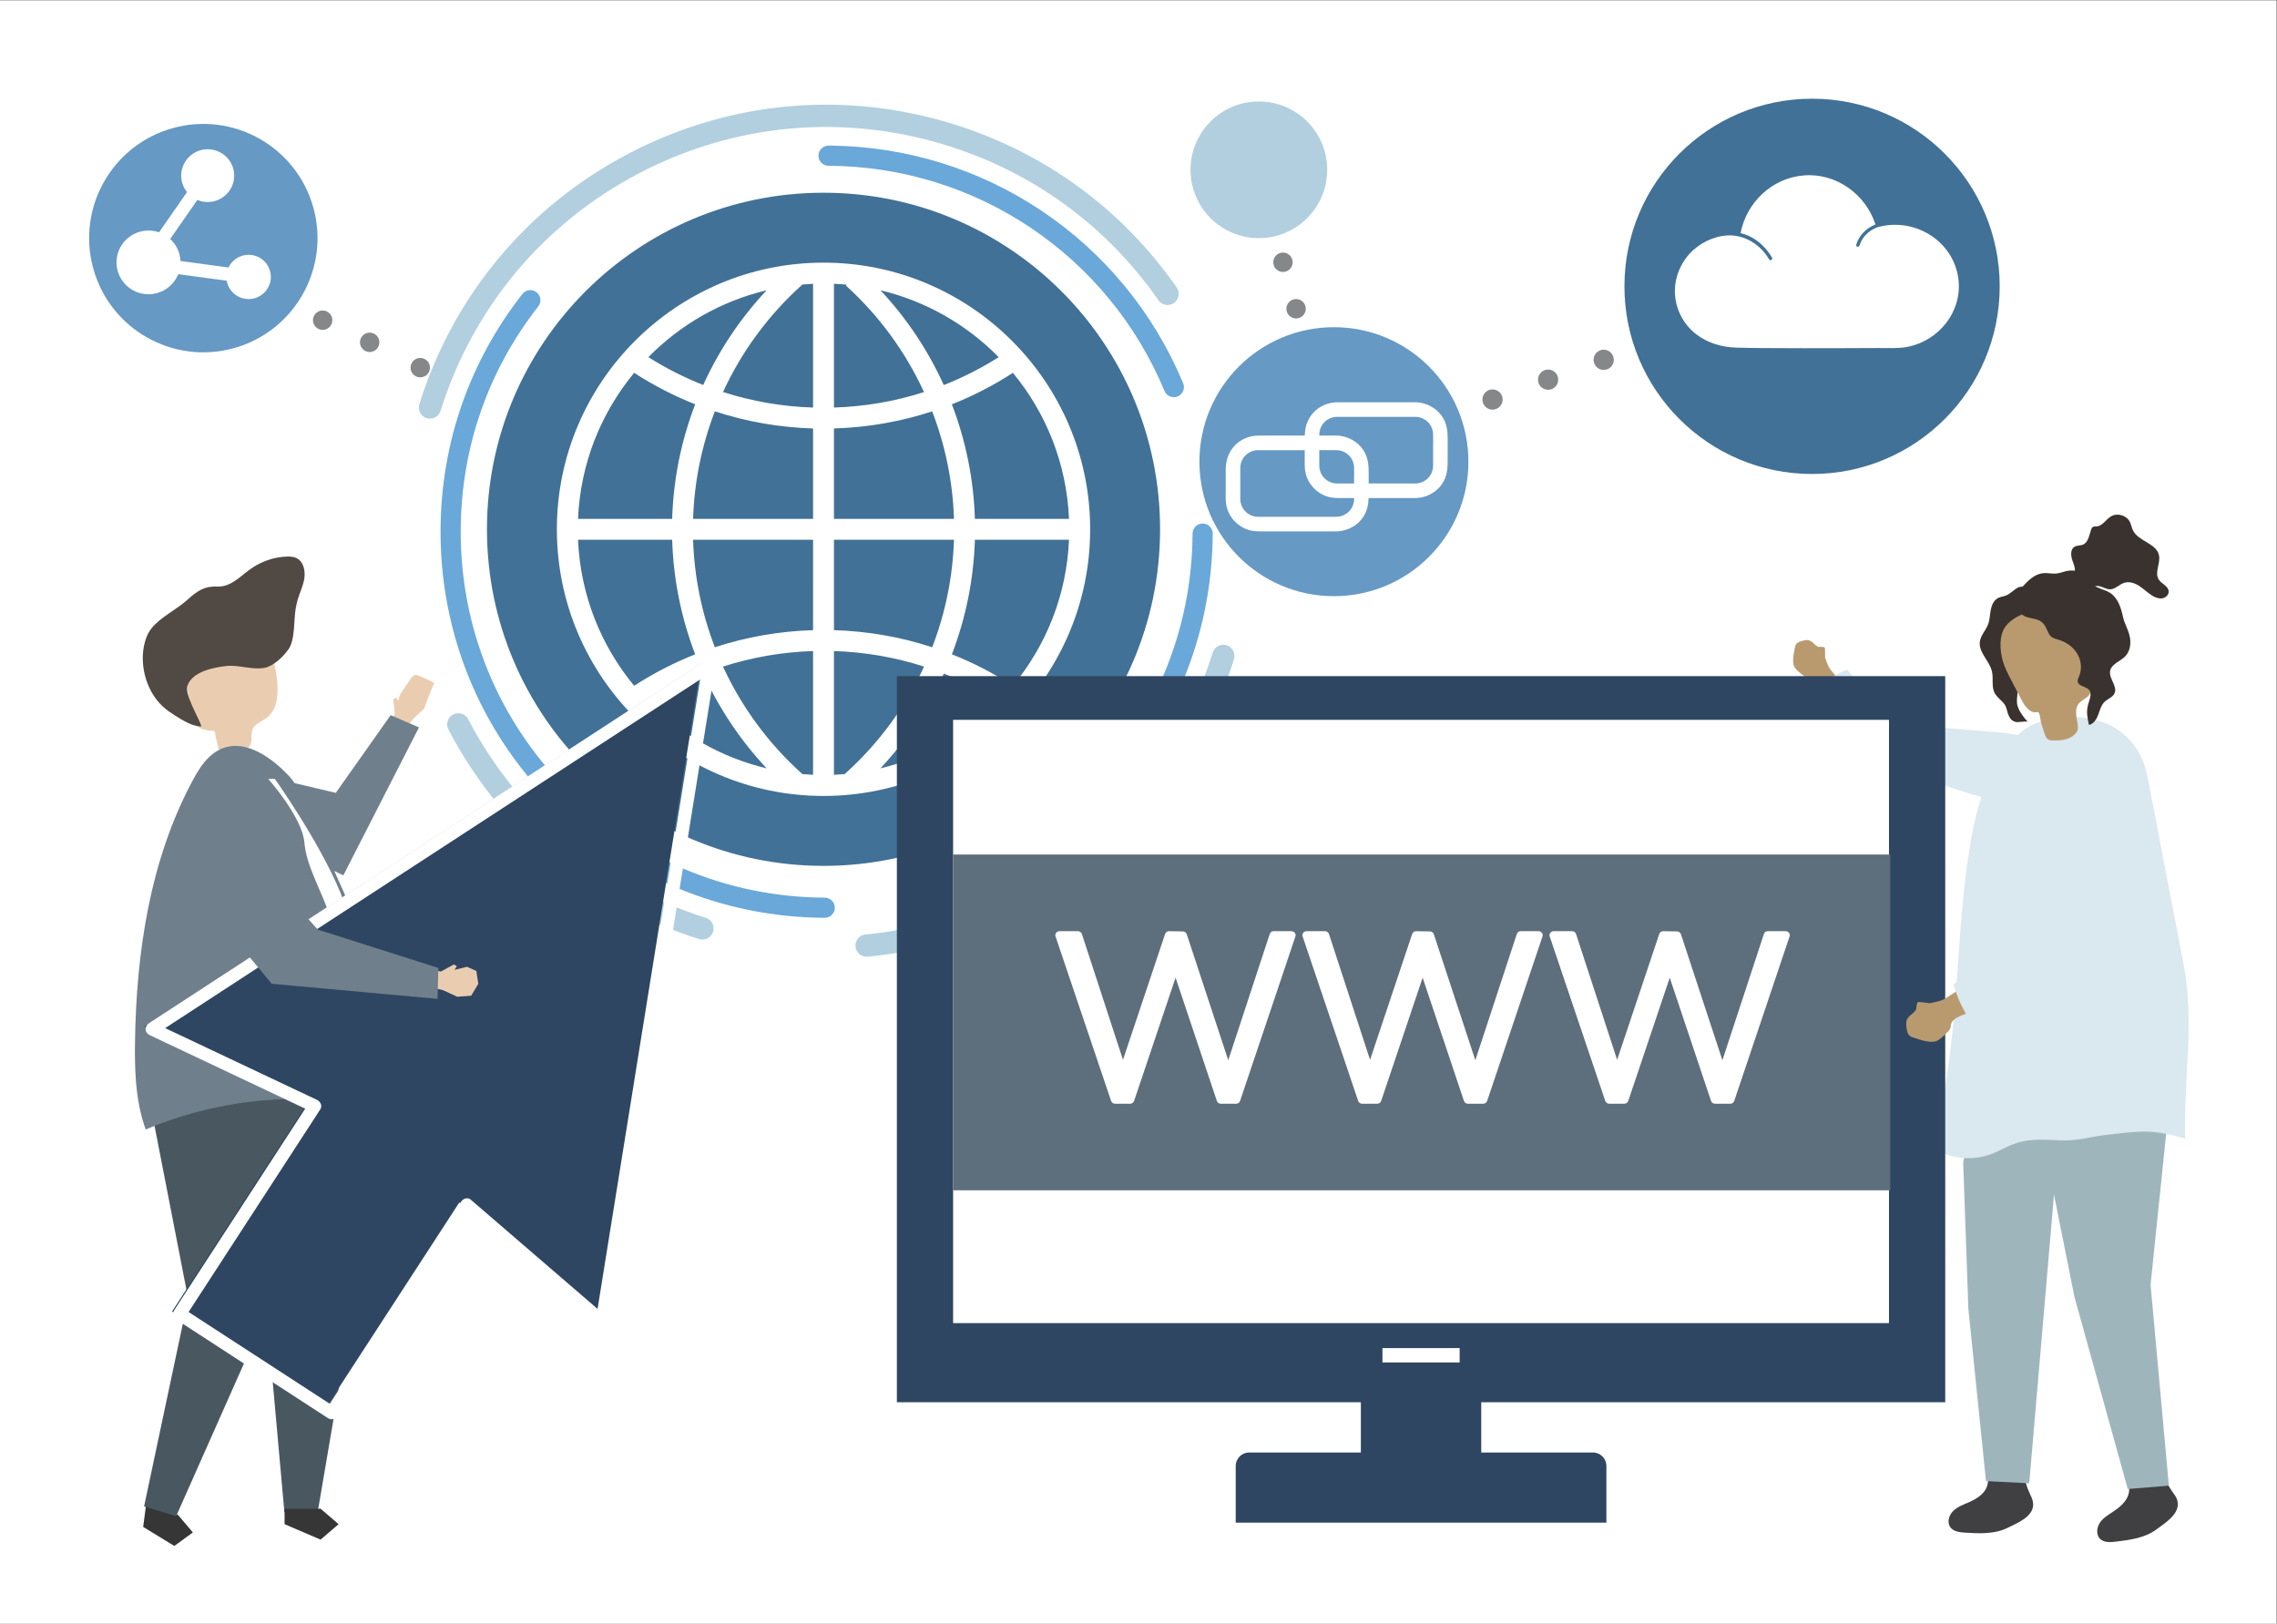 <?xml version="1.0" encoding="UTF-8" standalone="no"?>
<!-- Created with Inkscape (http://www.inkscape.org/) -->

<svg
   xmlns:dc="http://purl.org/dc/elements/1.1/"
   xmlns:cc="http://creativecommons.org/ns#"
   xmlns:rdf="http://www.w3.org/1999/02/22-rdf-syntax-ns#"
   xmlns:svg="http://www.w3.org/2000/svg"
   xmlns="http://www.w3.org/2000/svg"
   xmlns:sodipodi="http://sodipodi.sourceforge.net/DTD/sodipodi-0.dtd"
   xmlns:inkscape="http://www.inkscape.org/namespaces/inkscape"
   version="1.1"
   id="svg2"
   xml:space="preserve"
   width="1496"
   height="1066.667"
   viewBox="0 0 1496 1066.667"
   sodipodi:docname="40832.svg"
   inkscape:version="0.92.5 (2060ec1f9f, 2020-04-08)"><rect x="0" y="0" width="1496" height="1066.667" fill="#808080" stroke="none"/><defs
     id="defs6" /><sodipodi:namedview
     pagecolor="#ffffff"
     bordercolor="#666666"
     borderopacity="1"
     objecttolerance="10"
     gridtolerance="10"
     guidetolerance="10"
     inkscape:pageopacity="0"
     inkscape:pageshadow="2"
     inkscape:window-width="897"
     inkscape:window-height="480"
     id="namedview4"
     showgrid="false"
     inkscape:zoom="0.22124998"
     inkscape:cx="748"
     inkscape:cy="533.33337"
     inkscape:window-x="0"
     inkscape:window-y="27"
     inkscape:window-maximized="0"
     inkscape:current-layer="g10" /><g
     id="g10"
     inkscape:groupmode="layer"
     inkscape:label="ink_ext_XXXXXX"
     transform="matrix(1.333,0,0,-1.333,0,1066.667)"><g
       id="g12"
       transform="scale(0.1)"><path
         d="M 11220,0 H 0 V 8000 H 11220 V 0"
         style="fill:#ffffff;fill-opacity:1;fill-rule:nonzero;stroke:none"
         id="path14"
         inkscape:connector-curvature="0" /><path
         d="m 8903.1,4847.22 c 2.46,0.15 4.93,0.1 7.4,-0.18 23.02,-2.71 31.19,-24.37 50.2,-32.29 8.48,-3.52 34.7,4.66 34.3,-10.56 -0.2,-5.62 0.77,-24.58 0.57,-43.67 5.53,-14.89 10.42,-30.04 17.33,-44.34 17.51,-36.17 97.12,-91.94 63.53,-135.72 -6.5,-8.47 -13.2,-17.12 -22.23,-22.81 -7.39,-4.63 -15.96,-7.03 -24.46,-8.96 -6.63,-1.5 -16.8,-5.48 -22.42,-1.97 -5.9,3.68 -11.63,20.25 -15.18,26.45 -10.17,17.71 -20.33,35.4 -30.51,53.11 -9.97,17.36 -23.34,36.88 -43.35,37.56 -4.37,0.14 -8.8,-0.68 -13.11,0.06 -4.88,0.83 -9.18,3.58 -13.26,6.38 -14.91,10.27 -29.37,21.99 -41.53,35.49 -21.73,24.15 -9.32,73.51 -4.36,101.65 1.23,7 2.73,14.22 6.88,19.99 6.75,9.39 18.84,12.96 30.02,15.92 6.62,1.75 13.38,3.51 20.18,3.89"
         style="fill:#b99a6f;fill-opacity:1;fill-rule:nonzero;stroke:none"
         id="path16"
         inkscape:connector-curvature="0" /><path
         d="m 9293.72,4229.23 c -24.61,7.26 -49.56,14.68 -71.37,28.2 -17.39,10.78 -32.25,25.13 -46.6,39.71 -88.98,90.44 -163.77,194.81 -220.78,308.16 42.7,41.71 93.72,74.85 149.18,96.89 66.85,-79.98 140.06,-154.62 218.74,-222.99 16.09,-13.99 32.65,-27.86 51.88,-37.06 27.71,-13.25 59.11,-15.94 89.72,-18.44 118.72,-9.66 237.44,-19.33 356.17,-28.99 71.63,-5.83 145.81,-12.41 208.44,-47.63 173.7,-97.66 76.3,-330.1 -107.93,-305.24 -206.86,27.93 -426.69,128.08 -627.45,187.39"
         style="fill:#dae8ef;fill-opacity:1;fill-rule:nonzero;stroke:none"
         id="path18"
         inkscape:connector-curvature="0" /><path
         d="m 9786.97,661.813 c -16.93,-29.692 -50.51,-50.024 -82.99,-64.094 -27.1,-11.739 -55.99,-21.86 -77.09,-42.547 -21.09,-20.672 -31.56,-56.043 -14.34,-80.051 15.76,-21.98 46.48,-25.531 73.51,-27.129 69.01,-4.113 144.98,-8.062 208.68,23.738 46.83,23.372 131.46,55.11 126.06,121.672 -1.5,17.789 -10.3,33.977 -17.8,50.2 -15.8,34.429 -26.1,71.429 -30.3,109.089 0,-0.621 -123.28,2.981 -134.41,1.93 -47.2,-4.449 -32.84,-26.351 -41.99,-68.66 -1.88,-8.672 -5.08,-16.699 -9.33,-24.148"
         style="fill:#404042;fill-opacity:1;fill-rule:nonzero;stroke:none"
         id="path20"
         inkscape:connector-curvature="0" /><path
         d="m 10489.3,632.172 c -11.3,-32.25 -40.7,-58.25 -70.2,-77.902 -24.5,-16.399 -51.2,-31.54 -68.2,-55.661 -17.1,-24.121 -21,-60.789 0.2,-81.328 19.4,-18.812 50.3,-16.801 77.2,-13.539 68.6,8.309 144.1,18.008 201,60.688 41.9,31.379 119.5,77.75 102.3,142.261 -4.6,17.25 -16.2,31.598 -26.5,46.231 -21.7,31.027 -38.4,65.578 -49.3,101.887 0.1,-0.61 -121.8,-19.129 -132.6,-22.149 -45.7,-12.82 -27.6,-31.801 -29,-75.058 -0.3,-8.86 -2,-17.352 -4.9,-25.43"
         style="fill:#404042;fill-opacity:1;fill-rule:nonzero;stroke:none"
         id="path22"
         inkscape:connector-curvature="0" /><path
         d="m 10183.4,2679.69 -47.6,-425.45 -67.4,-785.09 -66.7,-777.72 -213.26,10.898 -86.75,848.762 -25.51,719.97 81.41,459.19 425.81,-50.56"
         style="fill:#9fb5bc;fill-opacity:1;fill-rule:nonzero;stroke:none"
         id="path24"
         inkscape:connector-curvature="0" /><path
         d="m 10607.2,2674.63 69.2,-261.07 -76.7,-743.97 90.1,-989.809 -202.5,-16.543 -262.8,946.852 -207.3,1035.95 590,28.59"
         style="fill:#9fb5bc;fill-opacity:1;fill-rule:nonzero;stroke:none"
         id="path26"
         inkscape:connector-curvature="0" /><path
         d="m 9557.35,2495.67 c -9.06,-40.45 -18.92,-80.72 -29.59,-120.79 -2.27,-8.54 -4.52,-17.94 -0.79,-25.95 3.16,-6.78 9.93,-11.03 16.47,-14.67 81.5,-45.4 183.02,-53.11 270.46,-20.55 43.08,16.04 82.52,41.16 126.31,55.18 73.49,23.51 151.39,14.35 226.99,12.36 75,-1.98 139.7,19.01 211.4,27.05 175.9,19.7 222.8,29.88 392,-17.9 -9.3,317.48 48.4,563.55 -8.8,860.83 -56.3,293.43 -112.7,586.86 -169.1,880.3 -9.5,49.5 -19.4,100.04 -41.2,143.22 -98.7,195.27 -318.4,226.59 -510.8,164.25 -97.88,-31.72 -173.22,-145.43 -219.19,-233.43 -58.75,-112.49 -89.22,-238.08 -110.1,-362.51 -65.36,-389.3 -56.08,-788.2 -120.92,-1177.59 -9.48,-56.89 -20.53,-113.52 -33.14,-169.8"
         style="fill:#dae8ef;fill-opacity:1;fill-rule:nonzero;stroke:none"
         id="path28"
         inkscape:connector-curvature="0" /><path
         d="m 9950.1,4874.87 c -1.45,-4.07 -2.51,-8.22 -3.16,-12.45 -3.33,-22.14 5.9,-44.71 2.74,-66.88 -5,-35.13 -39.89,-62.17 -39.32,-97.67 0.48,-29.02 24.68,-52.2 31.59,-80.39 7.56,-30.8 -6.89,-63.97 1.92,-94.12 7.64,-26.19 31.54,-60.55 51.45,-78.98 -6.17,5.71 -50.41,-4.96 -63.31,-0.04 -19.77,7.55 -23.07,14.02 -31.8,31.54 -8.66,17.4 -7.95,36.26 -19.63,53.56 -14.32,21.23 -38.09,34.35 -49.88,57.63 -16.09,31.78 -4.8,70.55 -12.7,105.28 -11.96,52.57 -67,93.96 -59.75,147.37 4.25,31.34 29.42,55.55 40.61,85.13 8.48,22.47 8.58,47.1 12.98,70.71 4.39,23.61 14.9,48.37 36.3,59.26 11.89,6.05 25.71,7.04 38.16,11.84 21.52,8.29 37.19,27.12 57.31,38.38 28.79,16.1 88.79,-4.89 111.59,-27.6 22.6,-22.54 17.7,-46.18 3.7,-72.42 -23.2,-43.69 -91.83,-82.22 -108.8,-130.15"
         style="fill:#3a322e;fill-opacity:1;fill-rule:nonzero;stroke:none"
         id="path30"
         inkscape:connector-curvature="0" /><path
         d="m 10240,4404.1 c -1.2,-3.93 -3,-7.8 -5.7,-11.67 -10.6,-15.24 -27.3,-25.86 -44.7,-31.74 -22.9,-7.75 -47.6,-8.29 -71.8,-8.17 -32.7,0.14 -35,18.84 -44.9,46.67 -5.4,15.2 -9.9,30.7 -14.1,46.3 -2.2,8.54 -4.6,40.21 -11.3,45.26 -4.5,3.43 -19.5,-0.8 -26.8,1.44 -11.7,3.57 -22.44,12.12 -30.64,20.84 -13.24,14.07 -22.33,31.45 -31.24,48.59 -15.5,29.81 -31.01,59.63 -46.52,89.45 -15.84,30.46 -31.78,61.19 -41.19,94.21 -14.18,49.78 -19.28,122.82 12.07,166.97 28.6,40.28 77.3,61.58 122.82,76.21 60.4,19.39 126.5,19.98 186,-2.9 24,-9.24 47.7,-22.62 64.8,-43.87 26.4,-32.77 33.3,-78.51 39.1,-121.4 5.4,-39.59 10.7,-79.18 16.1,-118.77 6.1,-45.54 10.1,-98.58 -19.1,-129.33 -15.6,-16.33 -38.5,-23.47 -50.8,-42.98 -15.3,-24.45 -8.3,-55.53 -4.2,-82.14 2.4,-15.21 6.2,-29.31 2.1,-42.97"
         style="fill:#b99a6f;fill-opacity:1;fill-rule:nonzero;stroke:none"
         id="path32"
         inkscape:connector-curvature="0" /><path
         d="m 10334.8,5108.22 c 20.9,-10.09 45.5,-15.62 65.2,-28.28 38.5,-24.69 53.9,-72.75 63.5,-117.48 8.5,-39.83 32.6,-72.14 36,-114.66 2.3,-28.55 -4.4,-59.1 -24.1,-79.88 -24.5,-25.88 -68.5,-37.54 -75.1,-72.61 -7.1,-38.09 38,-75.99 21.4,-111.01 -9.2,-19.32 -32.9,-26.3 -48.4,-41.02 -17.3,-16.43 -23.1,-41.1 -31.4,-63.48 -8.3,-22.37 -22.6,-45.91 -45.9,-50.76 -7.6,35.49 -13.9,63.55 -4.7,98.99 5.3,20.65 24.9,60.56 1,77.41 -15.8,14.74 -46.7,14.75 -51.5,35.88 -2.2,9.91 3.2,19.7 7.2,29.07 15.2,36.25 9.4,79.67 -11.7,112.87 -21.1,33.19 -56.1,56.33 -94.1,66.72 -44.4,12.17 -39.7,23.35 -58.8,60.19 -17.6,33.92 -39.6,38.56 -74.4,45.64 -31.2,6.37 -41.89,11.95 -57.66,37.15 -11.55,18.43 -25.64,40.47 -18.38,64.78 5.76,19.33 19.69,34.97 33.22,49.92 28.26,31.23 60.42,64.52 102.22,69.22 23.3,2.61 46.8,-4.16 70,-1.19 15.5,1.97 30.1,8.19 45.4,11.56 25.9,5.73 55,2.91 79.1,-8.72 24.2,-11.74 26.7,-28.27 42.7,-48.35 7.8,-9.83 18,-16.55 29.2,-21.96"
         style="fill:#3a322e;fill-opacity:1;fill-rule:nonzero;stroke:none"
         id="path34"
         inkscape:connector-curvature="0" /><path
         d="m 10215.1,5237.66 c -8.7,24.11 -12.1,56.96 10.1,69.76 12.1,7.01 27.6,4.69 40.6,9.95 27.7,11.21 31.1,47.91 41.5,75.93 1.5,4.19 3.5,8.51 7.2,11.05 5.3,3.64 12.3,2.58 18.7,2.98 29.3,1.83 45.8,34.16 70.9,49.44 31,18.89 76.9,5.82 93.4,-26.6 6.7,-13.33 8.8,-28.6 15.3,-42.04 26.4,-54.45 115,-63.24 128.2,-122.3 8.9,-39.9 -23.3,-85.71 -1.1,-120.05 14.2,-21.96 47.8,-32.48 49,-58.6 0.8,-16.81 -14.5,-31.21 -31.1,-34.05 -16.6,-2.84 -33.5,3.41 -48,11.97 -22.9,13.6 -42,32.98 -64.2,47.77 -22.2,14.77 -50.1,24.94 -75.6,16.84 -24.6,-7.84 -43.8,-31.72 -69.6,-32.18 -20.7,-0.36 -38.9,14.76 -59.6,16.14 -19.3,1.29 -37.1,-9.51 -55.9,-14.19 -18.8,-4.67 -43.9,0.88 -48,19.8 -0.9,4.58 -0.5,9.59 -2.8,13.7 -6.3,11.51 -27.1,6.91 -33.4,18.46 7.1,17.13 22.1,14.25 25.5,35.53 2.6,16.47 -5.7,35.56 -11.1,50.69"
         style="fill:#3a322e;fill-opacity:1;fill-rule:nonzero;stroke:none"
         id="path36"
         inkscape:connector-curvature="0" /><path
         d="m 2400.12,5393.27 c 0,916.13 742.67,1658.81 1658.82,1658.81 916.13,0 1658.8,-742.68 1658.8,-1658.81 0,-916.14 -742.67,-1658.82 -1658.8,-1658.82 -916.15,0 -1658.82,742.68 -1658.82,1658.82"
         style="fill:#417196;fill-opacity:1;fill-rule:nonzero;stroke:none"
         id="path38"
         inkscape:connector-curvature="0" /><path
         d="m 9856.07,6590.7 c 0,-510.77 -414.05,-924.82 -924.81,-924.82 -510.76,0 -924.81,414.05 -924.81,924.82 0,510.76 414.05,924.82 924.81,924.82 510.76,0 924.81,-414.06 924.81,-924.82"
         style="fill:#417196;fill-opacity:1;fill-rule:nonzero;stroke:none"
         id="path40"
         inkscape:connector-curvature="0" /><path
         d="m 7406.19,6032.87 c 0,-27.54 -22.32,-49.87 -49.87,-49.87 -27.54,0 -49.87,22.33 -49.87,49.87 0,27.55 22.33,49.87 49.87,49.87 27.55,0 49.87,-22.32 49.87,-49.87"
         style="fill:#868788;fill-opacity:1;fill-rule:nonzero;stroke:none"
         id="path42"
         inkscape:connector-curvature="0" /><path
         d="m 7680.14,6130.72 c 0,-27.54 -22.33,-49.87 -49.87,-49.87 -27.55,0 -49.87,22.33 -49.87,49.87 0,27.55 22.32,49.87 49.87,49.87 27.54,0 49.87,-22.32 49.87,-49.87"
         style="fill:#868788;fill-opacity:1;fill-rule:nonzero;stroke:none"
         id="path44"
         inkscape:connector-curvature="0" /><path
         d="m 7954.09,6228.57 c 0,-27.54 -22.33,-49.87 -49.87,-49.87 -27.55,0 -49.87,22.33 -49.87,49.87 0,27.55 22.32,49.87 49.87,49.87 27.54,0 49.87,-22.32 49.87,-49.87"
         style="fill:#868788;fill-opacity:1;fill-rule:nonzero;stroke:none"
         id="path46"
         inkscape:connector-curvature="0" /><path
         d="m 6541.41,7165.12 c 0,-186 -150.79,-336.79 -336.79,-336.79 -186.01,0 -336.79,150.79 -336.79,336.79 0,186 150.78,336.78 336.79,336.78 186,0 336.79,-150.78 336.79,-336.78"
         style="fill:#b1cfdf;fill-opacity:1;fill-rule:nonzero;stroke:none"
         id="path48"
         inkscape:connector-curvature="0" /><path
         d="m 4339.43,4215.17 c 129.88,138.45 235.2,296.36 312.58,466.95 93.74,-36.93 184.2,-82.79 270.33,-137.23 -157.02,-159.79 -357.89,-276.13 -582.91,-329.72 z m -1143.8,329.6 c 86.14,54.44 176.59,100.33 270.37,137.26 77.39,-170.57 182.7,-328.46 312.55,-466.89 -225.01,53.56 -425.88,169.89 -582.92,329.63 z m 582.92,2026.61 C 3648.7,6432.96 3543.39,6275.07 3466,6104.51 c -93.78,36.92 -184.23,82.82 -270.37,137.25 157.04,159.74 357.91,276.08 582.92,329.62 z m 1143.79,-329.74 c -86.24,-54.51 -176.81,-100.41 -270.68,-137.37 -77.39,170.6 -182.47,328.72 -312.14,467.07 224.99,-53.6 425.81,-169.95 582.82,-329.7 z m -117.37,-796.87 c -5.87,194.7 -44.78,385.45 -113.46,564.5 104.57,41.33 205.19,93.3 300.78,155.1 163.25,-197.25 265.09,-446.92 276.57,-719.6 z m 0.01,-103.01 h 463.88 c -11.48,-272.67 -113.32,-522.36 -276.57,-719.6 -95.55,61.78 -196.13,113.72 -300.65,155.05 68.57,178.86 107.5,369.5 113.34,564.55 z m -694.54,-445.57 v 445.57 h 591.44 c -5.82,-183.08 -42.61,-362 -107.23,-529.83 -155.42,50.83 -318.11,79.37 -484.21,84.26 z m -694.37,445.57 h 591.35 V 4896.2 c -165.98,-4.89 -328.66,-33.46 -484.11,-84.28 -64.61,167.83 -101.41,346.75 -107.24,529.84 z m -103.09,0 c 5.84,-195.09 44.78,-385.77 113.38,-564.65 -104.56,-41.33 -205.19,-93.21 -300.75,-154.99 -163.27,197.25 -265.13,446.95 -276.61,719.64 z m 0,103.01 H 2849 c 11.48,272.69 113.34,522.39 276.61,719.63 95.55,-61.78 196.19,-113.65 300.75,-154.98 -68.6,-178.89 -107.54,-369.57 -113.38,-564.65 z m 694.44,445.57 v -445.57 h -591.35 c 5.83,183.08 42.63,362 107.24,529.84 155.45,-50.83 318.13,-79.4 484.11,-84.27 z m 103.02,0 c 166.04,4.88 328.67,33.41 484.04,84.2 64.72,-168.01 101.55,-347.01 107.4,-529.77 h -591.44 z m 443.75,179.38 c -142.61,-45.75 -291.64,-71.61 -443.75,-76.36 v 609.83 c 21.18,-0.89 42.24,-2.29 63.12,-4.27 l -4.18,-4.64 c 164.04,-148.34 294.12,-327.47 384.81,-524.56 z m -599.34,530 c 17.44,1.5 34.94,2.73 52.57,3.47 v -609.84 c -152.1,4.76 -301.2,30.68 -443.89,76.5 91.77,199.42 224.15,380.25 391.32,529.87 z M 3563.53,4716.68 c 142.69,45.81 291.79,71.74 443.89,76.5 v -609.84 c -17.63,0.74 -35.14,1.98 -52.57,3.46 -167.17,149.63 -299.55,330.45 -391.32,529.88 z m 599.6,-529.88 c -17.49,-1.48 -35.01,-2.72 -52.69,-3.46 v 609.83 c 152.21,-4.75 301.33,-30.64 444.02,-76.45 -91.78,-199.45 -224.17,-380.27 -391.33,-529.92 z m -104.19,2520.72 c -724.69,0 -1314.26,-589.57 -1314.26,-1314.25 0,-724.68 589.57,-1314.26 1314.26,-1314.26 724.67,0 1314.24,589.58 1314.24,1314.26 0,724.68 -589.57,1314.25 -1314.24,1314.25"
         style="fill:#ffffff;fill-opacity:1;fill-rule:nonzero;stroke:none"
         id="path50"
         inkscape:connector-curvature="0" /><path
         d="m 5785.6,6044.39 c -19.45,0 -37.91,11.5 -45.86,30.57 -279.63,670.6 -929.75,1106.31 -1656.26,1109.99 -27.44,0.14 -49.55,22.49 -49.42,49.92 0.14,27.34 22.36,49.42 49.66,49.42 h 0.26 c 766.51,-3.9 1452.42,-463.58 1747.44,-1171.11 10.55,-25.31 -1.41,-54.39 -26.73,-64.95 -6.24,-2.61 -12.73,-3.84 -19.09,-3.84"
         style="fill:#69a8d9;fill-opacity:1;fill-rule:nonzero;stroke:none"
         id="path52"
         inkscape:connector-curvature="0" /><path
         d="m 4064.91,3478.47 h -0.26 c -508.28,2.58 -985.14,202.95 -1342.73,564.18 -357.58,361.24 -553.09,840.11 -550.51,1348.39 2.16,425.73 141.65,827.57 403.38,1162.05 16.92,21.61 48.14,25.4 69.72,8.51 21.6,-16.91 25.41,-48.12 8.51,-69.72 -248.04,-316.99 -380.23,-697.83 -382.28,-1101.35 -2.45,-481.74 182.85,-935.61 521.78,-1277.99 338.92,-342.39 790.88,-532.29 1272.64,-534.73 27.43,-0.14 49.55,-22.49 49.41,-49.92 -0.14,-27.35 -22.35,-49.42 -49.66,-49.42"
         style="fill:#69a8d9;fill-opacity:1;fill-rule:nonzero;stroke:none"
         id="path54"
         inkscape:connector-curvature="0" /><path
         d="m 5378.1,4014.62 c -12.8,0 -25.59,4.91 -35.3,14.72 -19.3,19.5 -19.14,50.94 0.35,70.24 342.39,338.92 532.29,790.89 534.73,1272.63 0.14,27.35 22.35,49.42 49.66,49.42 h 0.26 c 27.43,-0.14 49.55,-22.49 49.42,-49.92 -2.58,-508.28 -202.95,-985.14 -564.18,-1342.72 -9.68,-9.59 -22.32,-14.37 -34.94,-14.37"
         style="fill:#69a8d9;fill-opacity:1;fill-rule:nonzero;stroke:none"
         id="path56"
         inkscape:connector-curvature="0" /><path
         d="m 4271.2,3286.63 c -27.93,0 -51.82,21.23 -54.58,49.61 -2.93,30.18 19.16,57.02 49.35,59.95 799.48,77.56 1471.14,622.93 1711.13,1389.39 9.06,28.94 39.92,45.05 68.81,36 28.93,-9.06 45.05,-39.87 35.99,-68.81 -253.21,-808.66 -961.84,-1384.05 -1805.33,-1465.88 -1.8,-0.17 -3.59,-0.26 -5.37,-0.26"
         style="fill:#b1cfdf;fill-opacity:1;fill-rule:nonzero;stroke:none"
         id="path58"
         inkscape:connector-curvature="0" /><path
         d="m 2119.15,5938.66 c -5.44,0 -10.97,0.81 -16.43,2.52 -28.93,9.06 -45.04,39.87 -35.99,68.81 167.91,536.24 534.59,975.01 1032.5,1235.46 497.9,260.44 1067.45,311.41 1603.69,143.51 449.16,-140.63 828.43,-418.61 1096.8,-803.87 17.33,-24.89 11.22,-59.12 -13.67,-76.44 -24.87,-17.33 -59.12,-11.23 -76.43,13.66 -254.34,365.11 -613.8,628.56 -1039.51,761.85 -508.27,159.19 -1048.06,110.84 -1519.98,-136.02 -471.92,-246.85 -819.46,-662.71 -978.6,-1170.96 -7.35,-23.48 -29.02,-38.52 -52.38,-38.52"
         style="fill:#b1cfdf;fill-opacity:1;fill-rule:nonzero;stroke:none"
         id="path60"
         inkscape:connector-curvature="0" /><path
         d="m 3462.13,3371.27 c -5.44,0 -10.97,0.81 -16.43,2.52 -536.24,167.91 -975,534.59 -1235.46,1032.51 -14.05,26.86 -3.67,60.05 23.21,74.1 26.86,14.07 60.04,3.68 74.1,-23.21 246.86,-471.92 662.72,-819.46 1170.97,-978.6 28.93,-9.06 45.04,-39.87 35.99,-68.81 -7.35,-23.47 -29.02,-38.51 -52.38,-38.51"
         style="fill:#b1cfdf;fill-opacity:1;fill-rule:nonzero;stroke:none"
         id="path62"
         inkscape:connector-curvature="0" /><path
         d="m 1897.58,4415.72 48.81,65.82 -8.25,73.06 13.51,9.99 11.83,-17.24 c 1.97,34.05 34.9,68.89 52.21,96.7 27.82,44.68 34.95,32.77 69.67,18.34 18.72,-7.78 37.05,-16.51 54.88,-26.15 -17.12,-42.02 -34.94,-82.17 -48.83,-125.44 l -57.37,-54.31 -63.23,-93.15 -73.23,52.38"
         style="fill:#eacdb0;fill-opacity:1;fill-rule:nonzero;stroke:none"
         id="path64"
         inkscape:connector-curvature="0" /><path
         d="m 1925.34,4477.27 -270.29,-383.01 -329.03,77.74 -175.81,-226.02 542.14,-258.12 372.67,729.02 -139.68,60.39"
         style="fill:#6f7f8c;fill-opacity:1;fill-rule:nonzero;stroke:none"
         id="path66"
         inkscape:connector-curvature="0" /><path
         d="m 1214,4314.07 c -36.49,-12.56 -128.65,-25.84 -127.38,-29.71 -12.34,37.53 -22.08,76.08 -29.09,115.16 -38.32,0.96 -84.112,6.81 -103.026,45.54 -5.949,12.2 -8.195,26.12 -10.356,39.74 -8.914,56.31 -17.832,112.62 -26.746,168.94 -3.086,19.47 -6.164,39.56 -2.48,58.63 6.457,33.47 32.195,56.76 58.445,72.96 97.333,60.08 220.753,16.65 326.803,10.07 8.82,-0.55 18.02,-1.21 25.85,-6.18 13.6,-8.64 19.16,-27.42 22.94,-44.51 19.65,-88.58 42.93,-220.4 -33.59,-279.93 -16.71,-13 -36.28,-20.85 -52.8,-34.21 -39.8,-32.18 -9.15,-75.83 -34.66,-109.29 -1.77,-2.33 -6.78,-4.75 -13.91,-7.21"
         style="fill:#eacdb0;fill-opacity:1;fill-rule:nonzero;stroke:none"
         id="path68"
         inkscape:connector-curvature="0" /><path
         d="m 1457.59,5003.93 c 2.8,15.97 6.3,31.67 10.95,46.92 10.06,33.01 25.57,63.91 31.15,98.44 5.58,34.54 -1.67,75.76 -27.83,95.74 -16.89,12.89 -38.16,14.49 -58.13,13.81 -65.78,-2.26 -130.32,-25.1 -184.74,-65.39 -51.82,-38.35 -94.16,-85.46 -159.54,-82.4 -61.43,2.88 -97.47,-21.35 -146.591,-65.94 -53.152,-48.25 -133.339,-85.17 -177.41,-141.61 -18.398,-23.56 -29.492,-53.71 -35.742,-84.75 -21.66,-107.55 16.856,-230.02 94.473,-300.41 17.422,-15.79 36.465,-29.05 55.925,-41.22 40.286,-25.2 88.918,-56.75 132.833,-55.15 -12.04,41.32 -85.309,158.24 -68.692,202.1 26.367,69.61 130.064,87.95 187.884,95.1 63.07,7.8 130.4,-20.33 191.67,-8.64 44.09,8.41 89.89,52.16 117.51,90.48 34.06,47.3 26.03,144.66 36.28,202.92"
         style="fill:#514943;fill-opacity:1;fill-rule:nonzero;stroke:none"
         id="path70"
         inkscape:connector-curvature="0" /><path
         d="m 715.559,552.07 -9.856,-75.629 153.406,-93.859 91.477,66.5 -71.777,84.738 -153.411,93.86 -9.839,-75.61"
         style="fill:#363636;fill-opacity:1;fill-rule:nonzero;stroke:none"
         id="path72"
         inkscape:connector-curvature="0" /><path
         d="M 756.387,2863.45 726.477,2633.8 927.41,1601.64 710.188,577.391 868.191,529.289 1406.83,1742.22 l 35.75,373.06 -53.92,775 -632.273,-26.83"
         style="fill:#495860;fill-opacity:1;fill-rule:nonzero;stroke:none"
         id="path74"
         inkscape:connector-curvature="0" /><path
         d="m 1766.18,2775.04 13.1,-972.22 -213.46,-1253.531 h -164.13 l -103.66,1156.651 -224.61,1156.65 692.76,-87.55"
         style="fill:#495860;fill-opacity:1;fill-rule:nonzero;stroke:none"
         id="path76"
         inkscape:connector-curvature="0" /><path
         d="m 1402.64,566.059 v -76.161 l 177.49,-76.168 88.75,76.168 -88.75,76.161 h -177.49"
         style="fill:#363636;fill-opacity:1;fill-rule:nonzero;stroke:none"
         id="path78"
         inkscape:connector-curvature="0" /><path
         d="m 669.348,2682.85 c 6.113,-84.56 19.937,-168.04 48.711,-247.58 232.593,97.9 484.611,149.42 736.961,150.64 77.57,0.38 155.91,-4.08 231.58,-22.11 36.35,-8.67 73.47,-31.94 108.96,-38.21 34.91,-6.17 77.76,19.94 110.8,32.38 17.8,6.7 -56.57,686.8 -92.08,770.77 -83.47,197.39 -171.51,392.21 -259.73,586.9 -37.42,82.6 -70.32,197.11 -128.86,260.21 -99.2,106.91 -263.05,219.11 -393.7,95.95 -36.228,-34.15 -61.861,-77.85 -85.26,-121.8 -206.875,-388.5 -274.32,-837.28 -281.242,-1277.37 -0.984,-63.07 -0.715,-126.72 3.86,-189.78"
         style="fill:#6f7f8c;fill-opacity:1;fill-rule:nonzero;stroke:none"
         id="path80"
         inkscape:connector-curvature="0" /><path
         d="m 1354.6,4163.11 c 0,0 215.59,-301.8 323.37,-560.5 55.08,-132.18 123.95,-560.5 150.91,-619.78 26.94,-59.29 0,-194.02 0,-194.02 l -54.4,-22.73 c 0,0 -91.12,545.5 -139.63,696.41 -48.5,150.9 -123.95,264.08 -134.73,388.03 -10.78,123.96 -177.85,312.59 -177.85,312.59 h 32.33"
         style="fill:#ffffff;fill-opacity:1;fill-rule:nonzero;stroke:none"
         id="path82"
         inkscape:connector-curvature="0" /><path
         d="m 7237.44,5726.5 c 0,-366.08 -296.77,-662.85 -662.85,-662.85 -366.08,0 -662.86,296.77 -662.86,662.85 0,366.09 296.78,662.86 662.86,662.86 366.08,0 662.85,-296.77 662.85,-662.86"
         style="fill:#6699c4;fill-opacity:1;fill-rule:nonzero;stroke:none"
         id="path84"
         inkscape:connector-curvature="0" /><path
         d="m 1855.05,6280.27 c -19.07,-18.26 -49.33,-17.61 -67.59,1.46 -18.26,19.06 -17.61,49.32 1.47,67.58 19.06,18.26 49.31,17.6 67.57,-1.46 18.27,-19.06 17.61,-49.33 -1.45,-67.58"
         style="fill:#868788;fill-opacity:1;fill-rule:nonzero;stroke:none"
         id="path86"
         inkscape:connector-curvature="0" /><path
         d="m 1623.42,6389.32 c -19.06,-18.26 -49.33,-17.6 -67.58,1.46 -18.26,19.06 -17.61,49.32 1.45,67.58 19.07,18.26 49.33,17.6 67.58,-1.46 18.26,-19.06 17.61,-49.32 -1.45,-67.58"
         style="fill:#868788;fill-opacity:1;fill-rule:nonzero;stroke:none"
         id="path88"
         inkscape:connector-curvature="0" /><path
         d="m 2104.38,6155.52 c -19.06,-18.27 -49.31,-17.61 -67.57,1.45 -18.27,19.06 -17.61,49.33 1.45,67.59 19.07,18.25 49.33,17.6 67.59,-1.47 18.26,-19.06 17.61,-49.31 -1.47,-67.57"
         style="fill:#868788;fill-opacity:1;fill-rule:nonzero;stroke:none"
         id="path90"
         inkscape:connector-curvature="0" /><path
         d="m 6319.41,6661.74 c -26.3,2.22 -45.83,25.34 -43.61,51.65 2.22,26.3 25.34,45.83 51.64,43.61 26.31,-2.22 45.84,-25.34 43.61,-51.65 -2.21,-26.3 -25.33,-45.83 -51.64,-43.61"
         style="fill:#868788;fill-opacity:1;fill-rule:nonzero;stroke:none"
         id="path92"
         inkscape:connector-curvature="0" /><path
         d="m 6384.08,6432.58 c -26.31,2.22 -45.84,25.34 -43.61,51.65 2.22,26.3 25.34,45.83 51.64,43.61 26.31,-2.22 45.83,-25.34 43.61,-51.64 -2.21,-26.31 -25.34,-45.84 -51.64,-43.62"
         style="fill:#868788;fill-opacity:1;fill-rule:nonzero;stroke:none"
         id="path94"
         inkscape:connector-curvature="0" /><path
         d="m 1544.42,6978.88 c 83.15,-299.48 -92.22,-609.66 -391.71,-692.82 -299.48,-83.14 -609.663,92.24 -692.808,391.72 -83.156,299.48 92.227,609.67 391.707,692.81 299.481,83.15 609.671,-92.22 692.811,-391.71"
         style="fill:#6699c4;fill-opacity:1;fill-rule:nonzero;stroke:none"
         id="path96"
         inkscape:connector-curvature="0" /><path
         d="m 7300.64,762.719 h -593.26 v 459.301 h 593.26 V 762.719"
         style="fill:#2e4661;fill-opacity:1;fill-rule:nonzero;stroke:none"
         id="path98"
         inkscape:connector-curvature="0" /><path
         d="M 7917.48,497.5 H 6090.56 v 279.41 c 0,36.57 29.65,66.219 66.22,66.219 h 1694.47 c 36.58,0 66.23,-29.649 66.23,-66.219 V 497.5"
         style="fill:#2e4661;fill-opacity:1;fill-rule:nonzero;stroke:none"
         id="path100"
         inkscape:connector-curvature="0" /><path
         d="M 9587.56,1090.88 H 4420.48 V 4669.56 H 9587.56 V 1090.88"
         style="fill:#2e4661;fill-opacity:1;fill-rule:nonzero;stroke:none"
         id="path102"
         inkscape:connector-curvature="0" /><path
         d="M 9310.38,1480.91 H 4697.65 V 4454.16 H 9310.38 V 1480.91"
         style="fill:#ffffff;fill-opacity:1;fill-rule:nonzero;stroke:none"
         id="path104"
         inkscape:connector-curvature="0" /><path
         d="m 7194.26,1287.01 h -380.49 v 70.75 h 380.49 v -70.75"
         style="fill:#ffffff;fill-opacity:1;fill-rule:nonzero;stroke:none"
         id="path106"
         inkscape:connector-curvature="0" /><path
         d="m 9611.97,6743.68 c -72.58,119.95 -220.99,176.17 -355.73,139.2 l -0.75,-0.13 c -41.41,-15.3 -75.89,-44.76 -90.56,-91.03 -3.21,-10.17 -19.28,-5.91 -16.03,4.32 15.71,49.59 51.41,81.99 94.81,99.63 -48.36,149.35 -193.66,254.5 -352.59,241.84 -156.39,-12.47 -282.86,-131.95 -312.26,-284.47 13.16,-3.04 26.1,-7.29 38.64,-12.92 49.88,-22.38 88.72,-61.24 116.47,-107.88 5.49,-9.22 -8.81,-17.65 -14.29,-8.45 -9.13,15.34 -19.73,29.83 -31.73,43.05 -44.56,49.1 -108.02,78.14 -174.72,74.79 -67.4,-3.39 -139.85,-39.8 -184.96,-89.31 -51.69,-56.74 -79.31,-133.23 -71.95,-210.1 7.22,-75.45 46.9,-145.61 108.05,-190.64 56.7,-41.78 122.49,-60.54 192.3,-62.81 45.78,-1.49 91.6,-1.89 137.4,-2.25 130.92,-1.05 261.85,-0.83 392.78,-0.45 57.51,0.17 115.03,0.4 172.54,0.69 47.25,0.23 96.99,-3.28 143.48,5.95 152.05,30.18 266.48,170.35 250.43,327.54 -4.44,43.59 -18.65,85.94 -41.33,123.43"
         style="fill:#ffffff;fill-opacity:1;fill-rule:nonzero;stroke:none"
         id="path108"
         inkscape:connector-curvature="0" /><path
         d="m 9316.85,2135.47 h -4619.2 v 1654.86 h 4619.2 V 2135.47"
         style="fill:#5d6e7c;fill-opacity:1;fill-rule:nonzero;stroke:none"
         id="path110"
         inkscape:connector-curvature="0" /><path
         d="m 6365.88,3412.52 c -29.57,0 -59.14,0 -88.71,0 -8.09,0 -13.62,-3.98 -16.59,-9.42 -1.03,-1.53 -1.95,-3.2 -2.6,-5.19 -68.09,-207.12 -136.16,-414.24 -204.24,-621.36 -68.07,206.74 -136.13,413.48 -204.2,620.22 -2.79,8.49 -10.11,14.46 -19.19,14.6 -23,0.39 -45.99,0.77 -68.99,1.15 -9.11,0.14 -16.43,-6.36 -19.19,-14.61 -69.09,-206.46 -138.19,-412.92 -207.28,-619.38 -67.42,206.46 -134.83,412.92 -202.25,619.38 -2.74,8.38 -10.15,14.61 -19.19,14.61 -30.67,0 -61.33,0 -91.99,0 -12.33,0 -23.37,-12.81 -19.19,-25.2 91.26,-270.2 182.52,-540.4 273.78,-810.6 2.83,-8.37 10.08,-14.61 19.19,-14.61 25.19,0 50.38,0 75.56,0 9.15,0 16.38,6.25 19.19,14.61 68.06,202.19 136.11,404.38 204.17,606.59 67.72,-202.21 135.45,-404.4 203.17,-606.59 2.81,-8.37 10.1,-14.61 19.19,-14.61 25.55,0 51.11,0 76.66,0 9.15,0 16.38,6.25 19.19,14.61 90.9,270.2 181.8,540.4 272.7,810.6 4.16,12.39 -6.86,25.2 -19.19,25.2"
         style="fill:#ffffff;fill-opacity:1;fill-rule:nonzero;stroke:none"
         id="path112"
         inkscape:connector-curvature="0" /><path
         d="m 7583.66,3412.52 c -29.56,0 -59.13,0 -88.7,0 -8.09,0 -13.61,-3.98 -16.6,-9.42 -1.02,-1.53 -1.93,-3.2 -2.59,-5.19 -68.08,-207.12 -136.16,-414.24 -204.24,-621.36 -68.06,206.74 -136.13,413.48 -204.2,620.22 -2.8,8.49 -10.1,14.46 -19.19,14.6 -22.99,0.39 -45.99,0.77 -68.99,1.15 -9.11,0.14 -16.43,-6.36 -19.19,-14.61 -69.09,-206.46 -138.18,-412.92 -207.27,-619.38 -67.43,206.46 -134.85,412.92 -202.27,619.38 -2.73,8.38 -10.15,14.61 -19.19,14.61 -30.66,0 -61.32,0 -91.98,0 -12.33,0 -23.38,-12.81 -19.19,-25.2 91.26,-270.2 182.52,-540.4 273.79,-810.6 2.82,-8.37 10.08,-14.61 19.19,-14.61 25.18,0 50.37,0 75.55,0 9.15,0 16.37,6.25 19.19,14.61 68.06,202.19 136.12,404.38 204.17,606.59 67.73,-202.21 135.45,-404.4 203.18,-606.59 2.8,-8.37 10.09,-14.61 19.19,-14.61 25.54,0 51.1,0 76.66,0 9.15,0 16.36,6.25 19.18,14.61 90.89,270.2 181.79,540.4 272.69,810.6 4.17,12.39 -6.84,25.2 -19.19,25.2"
         style="fill:#ffffff;fill-opacity:1;fill-rule:nonzero;stroke:none"
         id="path114"
         inkscape:connector-curvature="0" /><path
         d="m 8801.46,3412.52 c -29.58,0 -59.15,0 -88.72,0 -8.08,0 -13.6,-3.98 -16.59,-9.42 -1.01,-1.53 -1.93,-3.2 -2.59,-5.19 -68.08,-207.12 -136.16,-414.24 -204.24,-621.36 -68.06,206.74 -136.14,413.48 -204.19,620.22 -2.81,8.49 -10.11,14.46 -19.19,14.6 -23,0.39 -46,0.77 -69,1.15 -9.11,0.14 -16.42,-6.36 -19.19,-14.61 -69.09,-206.46 -138.18,-412.92 -207.27,-619.38 -67.42,206.46 -134.85,412.92 -202.27,619.38 -2.73,8.38 -10.14,14.61 -19.19,14.61 -30.66,0 -61.31,0 -91.98,0 -12.32,0 -23.38,-12.81 -19.19,-25.2 91.26,-270.2 182.52,-540.4 273.79,-810.6 2.82,-8.37 10.08,-14.61 19.18,-14.61 25.19,0 50.37,0 75.56,0 9.16,0 16.37,6.25 19.19,14.61 68.06,202.19 136.12,404.38 204.18,606.59 67.72,-202.21 135.45,-404.4 203.17,-606.59 2.79,-8.37 10.09,-14.61 19.18,-14.61 25.56,0 51.11,0 76.66,0 9.16,0 16.38,6.25 19.19,14.61 90.9,270.2 181.8,540.4 272.69,810.6 4.17,12.39 -6.84,25.2 -19.18,25.2"
         style="fill:#ffffff;fill-opacity:1;fill-rule:nonzero;stroke:none"
         id="path116"
         inkscape:connector-curvature="0" /><path
         d="M 3456.92,4731.61 711.785,2942.48 1514.16,2563.18 848.035,1538.34 l 374.945,-243.7 374.94,-243.7 666.12,1024.84 672.41,-579.27 520.47,3235.1"
         style="fill:#2e4661;fill-opacity:1;fill-rule:nonzero;stroke:none"
         id="path118"
         inkscape:connector-curvature="0" /><path
         d="m 1055.72,1453.66 c -42.06,27.34 -84.126,54.69 -126.189,82.02 69.024,106.19 138.049,212.39 207.069,318.59 119.53,183.9 239.06,367.8 358.6,551.7 27.57,42.44 55.15,84.86 82.73,127.29 12.25,18.85 2.29,39.44 -16.29,48.23 -233.99,110.62 -468,221.23 -701.999,331.85 -15.176,7.18 -30.364,14.35 -45.547,21.52 74.121,48.31 148.23,96.61 222.346,144.91 218.9,142.68 437.81,285.34 656.71,428.02 263.81,171.93 527.62,343.87 791.43,515.8 228.14,148.69 456.29,297.38 684.42,446.08 93.94,61.22 187.97,122.28 281.83,183.62 -13.6,-84.57 -27.21,-169.15 -40.81,-253.72 -41.5,-257.98 -83.02,-515.96 -124.52,-773.94 -50.02,-310.89 -100.04,-621.78 -150.06,-932.67 -43.25,-268.87 -86.5,-537.73 -129.77,-806.6 -14.35,-89.23 -28.71,-178.47 -43.07,-267.72 -3.67,-22.88 -9.31,-46.91 -13.73,-70.91 -181.96,156.75 -363.91,313.5 -545.86,470.25 -28.04,24.15 -56.08,48.31 -84.11,72.46 -13.08,11.26 -36.05,4.24 -44.59,-8.92 -74.93,-115.28 -149.87,-230.57 -224.8,-345.85 -119.53,-183.9 -239.06,-367.81 -358.59,-551.72 -21.81,-33.54 -43.62,-67.09 -65.42,-100.63 -189.92,123.45 -379.85,246.89 -569.78,370.34 z M 1661.69,1021 c 74.93,115.29 149.86,230.57 224.79,345.85 119.54,183.91 239.07,367.82 358.61,551.72 20.99,32.32 42,64.63 63.01,96.94 187.8,-161.79 375.61,-323.59 563.4,-485.39 28.04,-24.15 56.09,-48.3 84.13,-72.46 20.01,-17.24 46.53,3.43 49.89,24.34 17.29,107.46 34.58,214.91 51.86,322.37 41.52,257.98 83.02,515.95 124.52,773.93 50.01,310.89 100.03,621.79 150.05,932.68 43.26,268.86 86.52,537.72 129.77,806.59 14.36,89.23 28.72,178.48 43.07,267.72 6.73,41.79 16.15,84.08 20.32,126.22 0.17,1.87 0.59,3.74 0.9,5.6 2.23,13.91 -3.79,23.5 -12.87,28.66 -8.15,8.18 -20.22,11.16 -33.29,2.65 -91.19,-59.44 -182.37,-118.86 -273.54,-178.29 -218.92,-142.67 -437.81,-285.34 -656.72,-428.01 -263.81,-171.94 -527.62,-343.87 -791.43,-515.8 -228.14,-148.7 -456.28,-297.39 -684.42,-446.08 -111.435,-72.62 -223.064,-144.93 -334.287,-217.87 -1.582,-1.03 -3.164,-2.06 -4.746,-3.09 -24.238,-15.8 -22.832,-46.78 3.621,-59.29 234.008,-110.62 468.012,-221.23 702.012,-331.85 21.31,-10.08 42.62,-20.14 63.93,-30.22 -68.22,-104.94 -136.43,-209.9 -204.64,-314.84 -119.53,-183.9 -239.06,-367.81 -358.607,-551.72 -27.566,-42.43 -55.144,-84.85 -82.722,-127.27 -9.375,-14.43 -5.821,-35.02 8.918,-44.59 199.011,-129.36 398.031,-258.72 597.051,-388.08 50.94,-33.1 101.88,-66.22 152.83,-99.33 14.42,-9.38 35.02,-5.81 44.59,8.91"
         style="fill:#ffffff;fill-opacity:1;fill-rule:nonzero;stroke:none"
         id="path120"
         inkscape:connector-curvature="0" /><path
         d="m 2092.87,3234.26 79.46,-20.82 64.88,34.96 14.34,-8.83 -11.61,-17.44 62.09,14.9 45.75,-20.54 9.67,-63.23 -35.27,-58.92 -68.46,-4.87 -71.94,33.07 -110.29,24.02 21.38,87.7"
         style="fill:#eacdb0;fill-opacity:1;fill-rule:nonzero;stroke:none"
         id="path122"
         inkscape:connector-curvature="0" /><path
         d="m 2160.5,3231.42 -594.09,188.93 c -46.01,51.06 -92.01,102.13 -138,153.19 -51,56.6 -124.5,174.42 -200.07,197.56 -20.5,6.27 -42.29,6.62 -63.72,6.45 -39.42,-0.32 -79.77,-2.4 -116.23,-17.38 -36.48,-14.98 -68.839,-45.2 -76.476,-83.88 -21.816,-110.36 120.356,-224.84 182.786,-300.25 61.47,-74.25 122.95,-148.5 184.42,-222.76 l 817.37,-74.36 4.01,152.5"
         style="fill:#6f7f8c;fill-opacity:1;fill-rule:nonzero;stroke:none"
         id="path124"
         inkscape:connector-curvature="0" /><path
         d="m 1225.33,6746.2 c -43.7,0 -81.5,-25.6 -99.09,-62.51 l -236.728,31.95 c -1.867,42.78 -21.004,81.17 -50.633,108.42 l 133.836,192.55 c 15.676,-6.63 32.915,-10.31 50.985,-10.31 72.06,0 130.68,58.36 130.68,130.08 0,71.72 -58.62,130.08 -130.68,130.08 -72.052,0 -130.673,-58.36 -130.673,-130.08 0,-30.7 10.743,-58.94 28.672,-81.21 L 783.945,6856.98 c -16.289,5.67 -33.777,8.78 -51.992,8.78 -86.965,0 -157.715,-70.43 -157.715,-157 0,-86.57 70.75,-156.99 157.715,-156.99 66.375,0 123.301,41.02 146.531,98.93 l 238.846,-32.23 c 8.92,-51.3 53.95,-90.45 108,-90.45 60.43,0 109.59,48.93 109.59,109.09 0,60.15 -49.16,109.09 -109.59,109.09"
         style="fill:#ffffff;fill-opacity:1;fill-rule:nonzero;stroke:none"
         id="path126"
         inkscape:connector-curvature="0" /><path
         d="m 7063.37,5797.61 c 0,-28.71 0.05,-57.42 0,-86.13 0,-1.55 0.02,-3.09 0,-4.64 -0.04,-3.33 -0.29,-6.64 -0.4,-9.97 l -0.03,-1.14 -0.14,-0.65 c -1.28,-6.92 -3.28,-13.43 -5.28,-20.15 l -0.83,-2.22 c -1.03,-2.19 -2.09,-4.34 -3.24,-6.46 -2.02,-3.74 -4.3,-7.28 -6.65,-10.78 l -3.78,-4.94 c -1.37,-1.55 -2.79,-3.07 -4.23,-4.56 -2.18,-2.22 -4.43,-4.37 -6.77,-6.43 -0.95,-0.83 -1.93,-1.63 -2.9,-2.43 l -0.84,-0.6 c -4.78,-3.2 -9.61,-6.25 -14.74,-8.86 -0.98,-0.49 -2,-0.94 -2.99,-1.42 l -5.93,-2.22 c -5.11,-1.67 -10.29,-2.83 -15.54,-3.97 l -1.74,-0.41 -1.65,-0.04 c -3.33,-0.11 -6.64,-0.35 -9.98,-0.39 -71.4,0 -142.82,0 -214.24,0 -5.2,0 -10.41,0 -15.62,0 0,17.51 0,35.03 0,52.55 0,36.32 -2.57,71 -21.25,103.52 -28.33,49.32 -81.78,79.29 -138.31,79.92 -12.65,0.15 -25.3,0 -37.95,0 -15.24,0 -30.49,0 -45.74,0 0.05,2.67 -0.01,5.33 0.07,8 0.05,2.22 0.27,4.41 0.35,6.62 l 0.03,1.76 0.41,1.64 c 1.22,5.23 2.3,10.43 3.97,15.54 l 2.22,5.98 c 0.69,1.45 1.4,2.89 2.16,4.32 1.21,2.31 2.49,4.59 3.84,6.83 0.56,0.9 4.85,7.02 4.96,7.45 2.75,3.35 5.69,6.56 8.78,9.59 1.87,1.81 3.82,3.5 5.75,5.24 l 2.54,1.95 c 3.89,2.66 7.84,5.22 11.99,7.47 1.98,1.07 4,2.08 6.03,3.03 -0.52,-0.37 6,2.17 7.18,2.54 5.06,1.58 10.21,2.8 15.42,3.74 l 1.99,0.21 c 3.33,0.1 6.64,0.36 9.97,0.4 h 2.33 c 5.74,0.02 11.48,0 17.22,0 24.23,0 48.46,0 72.69,0 66.3,0 132.6,0 198.91,0 24.54,0 49.08,0 73.62,0 5.98,0 11.96,0.02 17.94,0 h 2.66 c 4.2,-0.05 8.36,-0.26 12.53,-0.65 l 0.92,-0.19 c 4.21,-0.9 8.37,-1.8 12.5,-3.03 2.03,-0.61 4.02,-1.38 6.05,-1.98 l 1.7,-0.48 1.38,-0.74 c 4.66,-2.42 9.26,-4.78 13.68,-7.63 l 5.06,-3.5 2.57,-2.15 c 5.07,-4.47 9.74,-9.34 14.02,-14.56 l 0.16,-0.2 0.74,-1.26 c 1.61,-2.69 3.42,-5.23 4.98,-7.95 1.17,-2.02 6.23,-13.47 4.91,-9.58 1.68,-4.62 3.18,-9.29 4.34,-14.08 0.53,-2.16 0.97,-4.34 1.38,-6.52 -0.14,0.25 0.58,-5.21 0.64,-6.48 1.21,-22.87 0.18,-46.02 0.18,-68.91 z m -389.81,-264.93 -0.02,-1.14 -0.14,-0.65 c -1.28,-6.92 -3.28,-13.43 -5.28,-20.15 l -0.83,-2.22 c -1.03,-2.18 -2.09,-4.34 -3.25,-6.46 -2.02,-3.74 -4.29,-7.28 -6.65,-10.78 l -3.78,-4.93 c -1.36,-1.56 -2.78,-3.08 -4.23,-4.57 -2.17,-2.22 -4.43,-4.37 -6.76,-6.43 -0.95,-0.84 -1.94,-1.63 -2.9,-2.44 l -0.84,-0.59 c -4.79,-3.2 -9.61,-6.25 -14.75,-8.86 -0.98,-0.49 -1.99,-0.95 -2.99,-1.42 l -5.93,-2.22 c -5.1,-1.67 -10.29,-2.83 -15.53,-3.98 l -1.74,-0.4 -1.65,-0.04 c -3.33,-0.11 -6.64,-0.35 -9.98,-0.39 -104.39,0 -208.78,0 -313.17,0 -20.83,0 -41.67,0 -62.5,0 -3.25,0 -6.5,-0.04 -9.75,0 -3.81,0.04 -7.59,0.23 -11.37,0.55 1.84,0.01 -9.31,1.86 -11.44,2.44 -3.09,0.83 -6.07,1.94 -9.12,2.85 l -1.25,0.36 -0.42,0.2 c -6.22,2.91 -11.84,6.51 -17.71,10.01 l -2.15,1.49 c -1.77,1.46 -3.5,2.98 -5.18,4.53 -3.83,3.54 -7.26,7.36 -10.72,11.27 l -0.99,1.09 -0.91,1.56 c -1.07,1.79 -2.3,3.49 -3.38,5.27 -1.63,2.67 -3.15,5.41 -4.58,8.2 -0.65,1.3 -1.27,2.63 -1.88,3.95 l -0.18,0.48 c -1.94,5.53 -3.69,11.1 -4.92,16.86 -0.24,1.09 -0.41,2.2 -0.62,3.29 l -0.68,6.57 c -0.19,3.49 -0.17,6.97 -0.18,10.45 -0.06,28.22 0,56.42 0,84.63 0,22.62 -0.6,45.33 0.05,67.94 0.06,2.22 0.28,4.42 0.35,6.62 l 0.03,1.76 0.41,1.64 c 1.22,5.24 2.31,10.43 3.99,15.54 l 2.2,5.97 c 0.7,1.46 1.41,2.91 2.16,4.33 1.21,2.32 2.49,4.59 3.85,6.83 0.56,0.91 4.84,7.02 4.95,7.45 2.76,3.35 5.69,6.56 8.79,9.59 1.87,1.81 3.82,3.5 5.74,5.24 l 2.54,1.96 c 3.9,2.65 7.84,5.21 11.99,7.46 1.99,1.07 4.01,2.07 6.04,3.03 -0.53,-0.37 5.99,2.17 7.18,2.54 5.06,1.58 10.2,2.81 15.42,3.74 l 1.99,0.21 c 3.33,0.11 6.64,0.36 9.97,0.4 h 2.32 c 5.75,0.02 11.49,0 17.23,0 24.23,0 48.46,0 72.69,0 45.87,0 91.75,0 137.63,0 v -1.54 h -0.3 v -4.63 l 0.3,-0.09 c 0,-7.27 0,-14.53 0,-21.8 0,-28.85 -2.1,-58.93 4.76,-87.2 13.38,-55.14 58.25,-100.42 112.88,-115.19 21.08,-5.7 42.25,-5.56 63.75,-5.56 18.16,0 36.32,0 54.48,0 2.45,0 4.9,0 7.36,0 v -0.02 c 0,-1.54 0.02,-3.08 0,-4.63 -0.04,-3.34 -0.29,-6.64 -0.4,-9.97 z m -74.8,249.98 0.92,-0.19 c 4.21,-0.9 8.38,-1.8 12.5,-3.03 2.03,-0.6 4.01,-1.38 6.05,-1.98 l 1.69,-0.48 1.39,-0.74 c 4.66,-2.43 9.26,-4.78 13.68,-7.63 l 5.06,-3.5 2.57,-2.15 c 5.07,-4.47 9.73,-9.34 14.01,-14.56 l 0.17,-0.2 0.74,-1.26 c 1.61,-2.68 3.42,-5.23 4.98,-7.95 1.16,-2.02 6.23,-13.47 4.9,-9.58 1.68,-4.62 3.19,-9.29 4.35,-14.08 0.52,-2.16 0.96,-4.34 1.37,-6.52 -0.13,0.25 0.58,-5.21 0.65,-6.49 1.21,-22.86 0.17,-46.01 0.17,-68.89 0,-4.75 0,-9.5 0,-14.23 -2.46,0 -4.91,0 -7.36,0 -1.36,0 -2.7,0 -4.06,0 -20.83,0 -41.66,0 -62.49,0 -3.25,0 -6.51,-0.04 -9.76,0 -3.81,0.04 -7.58,0.23 -11.36,0.55 1.83,0.01 -9.31,1.86 -11.45,2.44 -3.09,0.83 -6.06,1.94 -9.12,2.85 l -1.25,0.36 -0.41,0.2 c -6.22,2.91 -11.85,6.51 -17.72,10.01 l -2.14,1.5 c -1.77,1.45 -3.51,2.97 -5.19,4.52 -3.83,3.54 -7.26,7.36 -10.71,11.27 l -1,1.1 -0.91,1.55 c -1.06,1.79 -2.29,3.49 -3.38,5.27 -1.63,2.67 -3.15,5.41 -4.58,8.21 -0.65,1.29 -1.26,2.62 -1.87,3.94 l -0.19,0.47 c -1.94,5.54 -3.69,11.11 -4.92,16.87 -0.23,1.09 -0.41,2.2 -0.61,3.3 l -0.69,6.56 c -0.18,3.49 -0.16,6.97 -0.17,10.45 -0.05,24.23 -0.01,48.46 0,72.69 21,0 42,0 63.01,0 5.97,0 11.96,0.02 17.93,0 h 2.67 c 4.2,-0.05 8.36,-0.26 12.53,-0.65 z m 515.23,156.81 c -28.33,49.31 -81.77,79.28 -138.3,79.91 -12.64,0.15 -25.3,0 -37.95,0 -65.81,0 -131.62,0 -197.44,0 -49.24,0 -98.47,0.19 -147.71,0 -44.3,-0.15 -87.97,-17.31 -118.37,-50.09 -29.56,-31.86 -42.54,-71.44 -43.33,-114.1 -26.67,0 -53.33,0 -79.99,0 -49.24,0 -98.48,0.19 -147.72,0 -44.29,-0.15 -87.97,-17.31 -118.37,-50.09 -30.52,-32.91 -43.48,-74.01 -43.48,-118.26 0,-31.92 0,-63.85 0,-95.78 0,-28.85 -2.1,-58.93 4.75,-87.2 13.38,-55.14 58.26,-100.42 112.88,-115.19 21.09,-5.7 42.25,-5.56 63.75,-5.56 117.94,0 235.88,0 353.82,0 3.26,0 6.52,0 9.78,0 57.85,0.77 113.36,32.26 140.55,84.05 9.46,18.03 14.18,36.4 16.58,55.24 l 0.08,-0.03 0.04,1.04 c 0.97,7.88 1.58,15.84 1.89,23.89 5.34,0 10.68,0 16.02,0 68.16,0 136.31,0 204.47,0 3.26,0 6.51,0 9.77,0 57.85,0.77 113.36,32.26 140.55,84.05 17.14,32.67 18.99,66.4 18.99,102.15 0,34.14 0,68.29 0,102.44 0,36.32 -2.56,71 -21.26,103.53"
         style="fill:#ffffff;fill-opacity:1;fill-rule:nonzero;stroke:none"
         id="path128"
         inkscape:connector-curvature="0" /><path
         d="m 9395.21,2961.11 c 0.22,2.95 0.65,5.87 1.37,8.76 6.78,26.9 33.75,33.27 46.1,54.62 5.5,9.52 -0.16,41.91 17.86,39.09 6.63,-1.1 29.3,-2.88 51.94,-6.09 18.53,4.28 37.29,7.72 55.32,13.73 45.67,15.19 124.2,101.09 170.99,54.43 9.05,-9.02 18.29,-18.31 23.63,-29.92 4.37,-9.49 5.88,-20.03 6.87,-30.43 0.76,-8.11 3.9,-20.79 -1.13,-26.92 -5.29,-6.44 -25.86,-10.68 -33.76,-13.94 -22.59,-9.34 -45.18,-18.67 -67.78,-28 -22.16,-9.16 -47.4,-22.01 -51.3,-45.67 -0.85,-5.18 -0.55,-10.56 -2.11,-15.57 -1.74,-5.65 -5.67,-10.34 -9.63,-14.73 -14.49,-16.13 -30.65,-31.49 -48.56,-43.84 -32.03,-22.06 -88.72,0.31 -121.37,10.55 -8.12,2.53 -16.45,5.44 -22.67,11.26 -10.11,9.48 -12.47,24.37 -14.26,38.11 -1.06,8.14 -2.1,16.44 -1.51,24.56"
         style="fill:#b99a6f;fill-opacity:1;fill-rule:nonzero;stroke:none"
         id="path130"
         inkscape:connector-curvature="0" /><path
         d="m 10220,3303.21 c -12.5,-28.1 -25.1,-56.57 -44.6,-80.37 -15.4,-18.99 -34.8,-34.41 -54.3,-49.2 -121.15,-91.67 -256.67,-164.32 -400.06,-214.47 -42.92,57.14 -74.39,122.86 -91.99,192.13 105.32,66.98 205.29,142.38 298.64,225.22 19.09,16.94 38.12,34.45 52.02,55.86 20.02,30.86 28.09,67.72 35.79,103.69 29.8,139.47 59.7,278.95 89.5,418.43 18,84.15 37.3,171.21 88.8,240.15 142.8,191.14 403.8,39.53 345.8,-175.39 -65.2,-241.32 -218.1,-486.84 -319.6,-716.05"
         style="fill:#dae8ef;fill-opacity:1;fill-rule:nonzero;stroke:none"
         id="path132"
         inkscape:connector-curvature="0" /></g></g></svg>